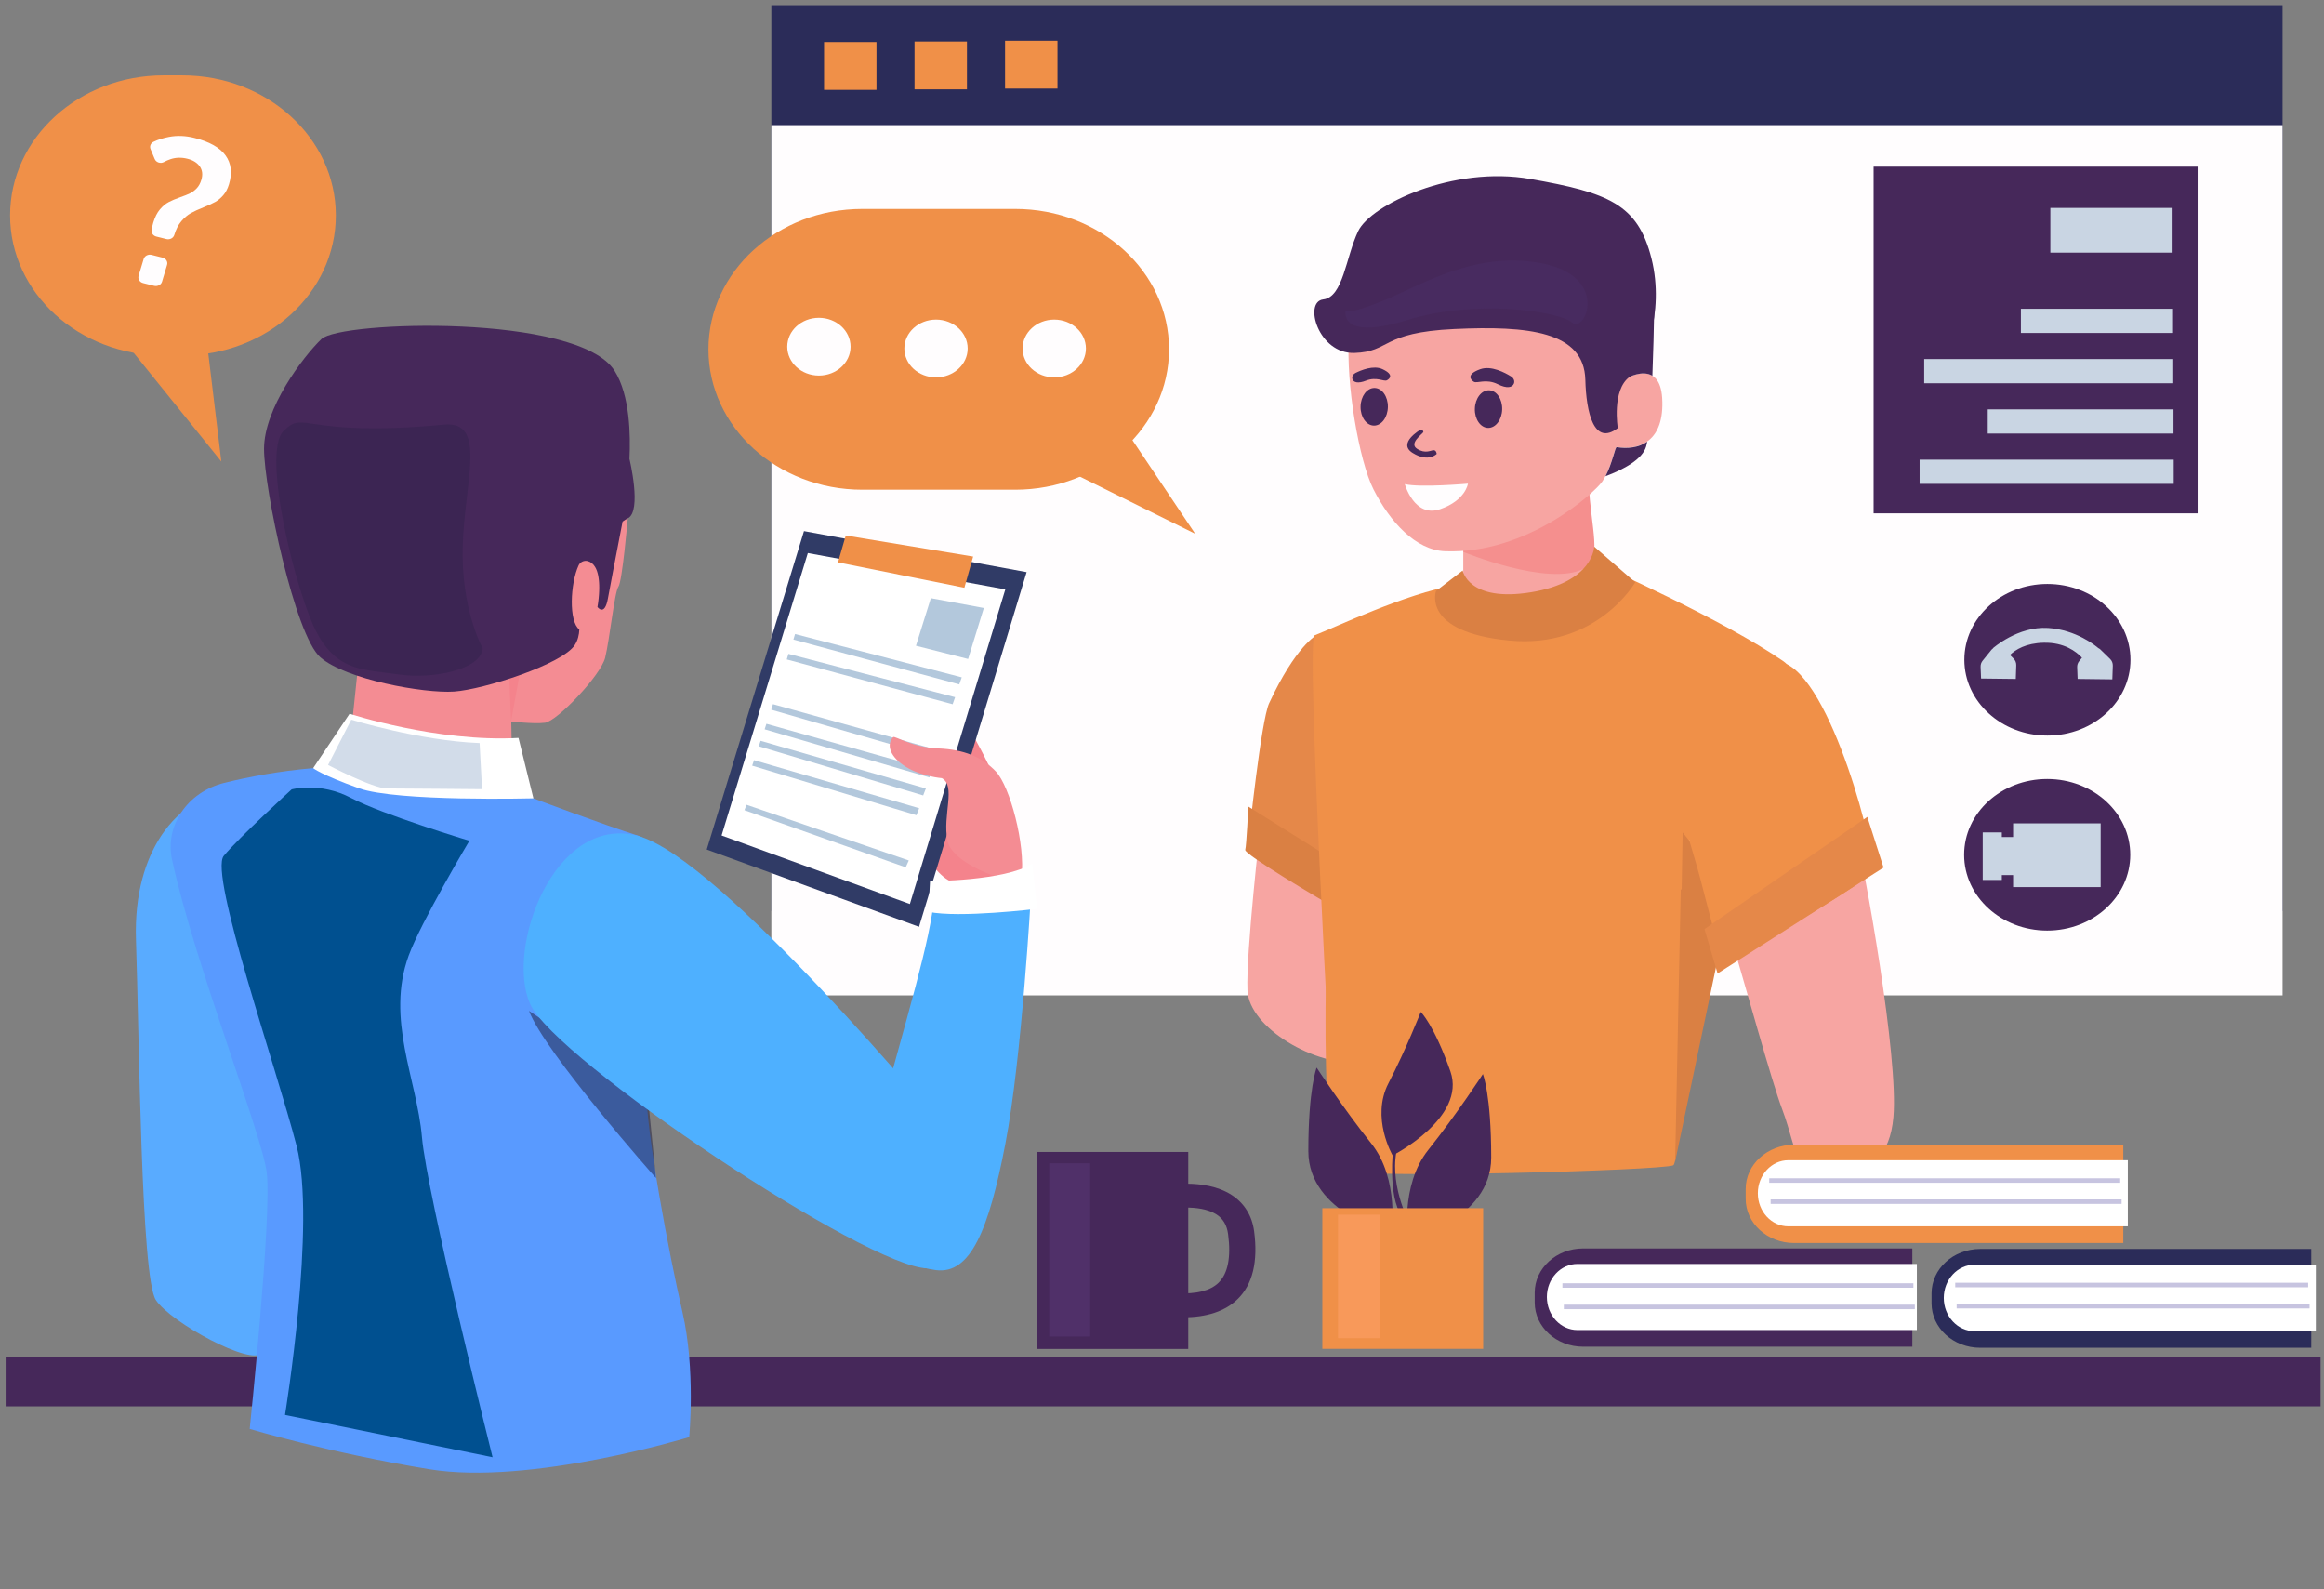 <?xml version="1.0" encoding="UTF-8" standalone="no"?>
<!DOCTYPE svg PUBLIC "-//W3C//DTD SVG 1.1//EN" "http://www.w3.org/Graphics/SVG/1.1/DTD/svg11.dtd">
<svg width="100%" height="100%" viewBox="0 0 1024 700" version="1.1" xmlns="http://www.w3.org/2000/svg" xmlns:xlink="http://www.w3.org/1999/xlink" xml:space="preserve" xmlns:serif="http://www.serif.com/" style="fill-rule:evenodd;clip-rule:evenodd;stroke-linejoin:round;stroke-miterlimit:2;">
    <rect x="0" y="0" width="1024" height="700" fill="#808080" stroke="none"/>
    <g transform="matrix(7.907,0,0,7.907,2.487,2.279)">
        <rect x="0" y="75.333" width="129" height="2.732" style="fill:rgb(70,40,90);fill-rule:nonzero;"/>
    </g>
    <g transform="matrix(7.907,0,0,7.907,2.487,2.279)">
        <rect x="42.669" y="0" width="84.212" height="50.467" style="fill:rgb(43,44,89);fill-rule:nonzero;"/>
    </g>
    <g transform="matrix(7.907,0,0,7.907,2.487,2.279)">
        <rect x="55.693" y="1.983" width="2.921" height="2.664" style="fill:rgb(240,144,72);fill-rule:nonzero;"/>
    </g>
    <g transform="matrix(7.907,0,0,7.907,2.487,2.279)">
        <rect x="50.648" y="2.026" width="2.921" height="2.664" style="fill:rgb(240,144,72);fill-rule:nonzero;"/>
    </g>
    <g transform="matrix(7.907,0,0,7.907,2.487,2.279)">
        <rect x="45.607" y="2.055" width="2.921" height="2.664" style="fill:rgb(240,144,72);fill-rule:nonzero;"/>
    </g>
    <g transform="matrix(7.907,0,0,7.907,2.487,2.279)">
        <rect x="42.669" y="6.683" width="84.212" height="48.485" style="fill:rgb(255,253,254);fill-rule:nonzero;"/>
    </g>
    <g transform="matrix(7.907,0,0,7.907,2.487,2.279)">
        <path d="M82.448,34.044C82.047,33.519 81.417,32.205 81.226,31.799L81.226,26.933L87.988,26.615L87.997,30.287C88.072,30.457 88.271,30.863 88.613,31.317C87.729,31.859 84.35,33.861 82.448,34.044Z" style="fill:rgb(247,165,162);fill-rule:nonzero;"/>
    </g>
    <g transform="matrix(7.907,0,0,7.907,2.487,2.279)">
        <path d="M81.226,27.565L81.227,30.459C81.227,30.459 85.973,32.423 87.955,31.391C88.989,30.853 88.352,29.268 88.21,26.601L81.226,27.565Z" style="fill:rgb(245,143,142);fill-rule:nonzero;"/>
    </g>
    <g transform="matrix(7.907,0,0,7.907,2.487,2.279)">
        <path d="M80.212,30.423C78.572,30.36 77.146,28.788 76.227,26.983C75.417,25.39 74.678,21.065 74.857,18.498C75.189,13.736 77.473,8.931 84.232,10.358C92.351,12.073 91.752,17.844 90.393,20.754C90.393,20.754 92.179,19.74 92.31,21.89C92.458,24.308 91.033,24.821 89.778,24.616C89.669,24.598 89.505,25.753 88.964,26.55C88.57,27.131 84.807,30.599 80.212,30.423Z" style="fill:rgb(247,165,162);fill-rule:nonzero;"/>
    </g>
    <g transform="matrix(7.907,0,0,7.907,2.487,2.279)">
        <path d="M77.969,26.684C77.969,26.684 78.498,28.574 79.931,28.082C81.364,27.59 81.488,26.658 81.488,26.658C81.488,26.658 78.81,26.891 77.969,26.684Z" style="fill:rgb(255,253,254);fill-rule:nonzero;"/>
    </g>
    <g transform="matrix(7.907,0,0,7.907,2.487,2.279)">
        <path d="M81.872,22.489C81.858,23.068 82.187,23.544 82.607,23.553C83.028,23.561 83.38,23.099 83.394,22.52C83.408,21.941 83.079,21.465 82.659,21.456C82.239,21.447 81.886,21.91 81.872,22.489Z" style="fill:rgb(70,40,90);fill-rule:nonzero;"/>
    </g>
    <g transform="matrix(7.907,0,0,7.907,2.487,2.279)">
        <path d="M84.048,21.082C84.105,20.935 84.031,20.773 83.893,20.687C83.557,20.477 82.784,20.064 82.175,20.281C81.373,20.566 81.63,20.87 81.814,20.981C81.998,21.092 82.498,20.791 83.156,21.121C83.649,21.368 83.959,21.311 84.048,21.082Z" style="fill:rgb(70,40,90);fill-rule:nonzero;"/>
    </g>
    <g transform="matrix(7.907,0,0,7.907,2.487,2.279)">
        <path d="M75.503,22.365C75.494,22.944 75.827,23.418 76.247,23.424C76.668,23.429 77.016,22.965 77.026,22.385C77.035,21.806 76.702,21.332 76.282,21.327C75.861,21.321 75.513,21.786 75.503,22.365Z" style="fill:rgb(70,40,90);fill-rule:nonzero;"/>
    </g>
    <g transform="matrix(7.907,0,0,7.907,2.487,2.279)">
        <path d="M75.047,20.82C75.012,20.69 75.09,20.558 75.215,20.494C75.521,20.34 76.219,20.046 76.72,20.277C77.38,20.58 77.133,20.821 76.965,20.902C76.798,20.983 76.398,20.688 75.806,20.92C75.363,21.095 75.102,21.023 75.047,20.82Z" style="fill:rgb(70,40,90);fill-rule:nonzero;"/>
    </g>
    <g transform="matrix(7.907,0,0,7.907,2.487,2.279)">
        <path d="M78.837,23.655C78.837,23.655 77.531,24.406 78.411,24.949C79.291,25.493 79.746,25.001 79.746,25.001C79.746,25.001 79.731,24.794 79.575,24.794C79.419,24.794 79.121,25.014 78.653,24.716C78.184,24.418 78.936,23.901 78.993,23.797C79.05,23.694 78.837,23.655 78.837,23.655Z" style="fill:rgb(70,40,90);fill-rule:nonzero;"/>
    </g>
    <g transform="matrix(7.907,0,0,7.907,2.487,2.279)">
        <path d="M89.836,23.563C89.836,23.563 89.488,21.437 90.496,20.708C91.266,20.151 92.478,17.155 91.713,14.11C90.948,11.065 89.281,10.444 84.97,9.683C80.658,8.922 76.066,11.129 75.371,12.588C74.676,14.047 74.536,16.267 73.424,16.394C72.311,16.521 73.146,19.439 75.162,19.376C77.179,19.312 76.623,18.234 80.726,18.043C84.829,17.853 87.958,18.17 88.028,20.866C88.075,22.71 88.514,24.578 89.836,23.563Z" style="fill:rgb(70,40,90);fill-rule:nonzero;"/>
    </g>
    <g transform="matrix(7.907,0,0,7.907,2.487,2.279)">
        <path d="M90.394,20.755C91.023,19.41 91.488,17.453 91.004,15.568L91.888,15.248C91.888,15.248 91.869,18.07 91.764,20.648C91.196,20.301 90.394,20.755 90.394,20.755Z" style="fill:rgb(70,40,90);fill-rule:nonzero;"/>
    </g>
    <g transform="matrix(7.907,0,0,7.907,2.487,2.279)">
        <path d="M89.779,24.624C90.368,24.72 90.994,24.658 91.478,24.316C91.459,24.418 91.439,24.507 91.418,24.579C91.215,25.3 90.177,25.861 89.15,26.247C89.546,25.491 89.684,24.608 89.779,24.624Z" style="fill:rgb(70,40,90);fill-rule:nonzero;"/>
    </g>
    <g transform="matrix(7.907,0,0,7.907,2.487,2.279)">
        <path d="M74.674,17.017C74.674,17.017 74.257,18.73 78.116,17.54C81.976,16.351 86.565,17.064 87.295,17.683C88.025,18.301 89.382,15.161 85.679,14.4C81.976,13.639 78.898,15.589 76.812,16.446C74.726,17.302 74.674,17.017 74.674,17.017Z" style="fill:rgb(72,43,96);fill-rule:nonzero;"/>
    </g>
    <g transform="matrix(7.907,0,0,7.907,2.487,2.279)">
        <path d="M69.93,45.672C69.93,45.672 69.11,52.818 69.201,54.895C69.292,56.972 72.994,59.153 75.545,58.903C78.095,58.654 74.848,49.161 74.484,47.832C74.119,46.503 73.573,43.678 69.93,45.672Z" style="fill:rgb(247,165,162);fill-rule:nonzero;"/>
    </g>
    <g transform="matrix(7.907,0,0,7.907,2.487,2.279)">
        <path d="M73.04,35.108C73.04,35.108 71.892,35.695 70.408,38.892C69.959,39.86 69.284,46.337 69.284,46.337L76.274,49.826L75.439,44.576L73.04,35.108Z" style="fill:rgb(229,136,73);fill-rule:nonzero;"/>
    </g>
    <g transform="matrix(7.907,0,0,7.907,2.487,2.279)">
        <path d="M73.353,47.22L73.492,49.948C73.492,49.948 69.007,47.315 69.077,47.061C69.146,46.808 69.25,44.651 69.25,44.651L73.353,47.22Z" style="fill:rgb(218,128,67);fill-rule:nonzero;"/>
    </g>
    <g transform="matrix(7.907,0,0,7.907,2.487,2.279)">
        <path d="M93.971,40.467C93.971,40.467 93.554,64.351 92.928,64.637C92.302,64.922 75.612,65.398 74.36,64.922C73.109,64.447 73.526,47.984 74.152,45.13C74.778,42.275 82.393,37.422 82.393,37.422L93.971,40.467Z" style="fill:rgb(240,144,72);fill-rule:nonzero;"/>
    </g>
    <g transform="matrix(7.907,0,0,7.907,2.487,2.279)">
        <path d="M80.716,32.335C80.716,32.335 80.725,34.332 83.761,34.165C86.797,33.999 88.832,31.185 88.832,31.185C88.832,31.185 95.746,34.242 99.086,36.569C101.772,38.44 84.641,45.327 84.641,45.327L73.912,61.309C73.912,61.309 72.446,35.3 72.938,35.11C74.018,34.693 78.105,32.751 80.716,32.335Z" style="fill:rgb(240,144,72);fill-rule:nonzero;"/>
    </g>
    <g transform="matrix(7.907,0,0,7.907,2.487,2.279)">
        <path d="M93.346,49.277L93.033,64.423L96.469,48.085L93.346,49.277Z" style="fill:rgb(218,128,67);fill-rule:nonzero;"/>
    </g>
    <g transform="matrix(7.907,0,0,7.907,2.487,2.279)">
        <path d="M93.451,46.088L93.242,58.204L96.441,49.83L93.451,46.088Z" style="fill:rgb(218,128,67);fill-rule:nonzero;"/>
    </g>
    <g transform="matrix(7.907,0,0,7.907,2.487,2.279)">
        <path d="M88.522,30.165L90.809,32.155C90.809,32.155 88.679,35.874 83.776,35.398C78.874,34.922 79.708,32.639 79.708,32.639L81.194,31.497C81.194,31.497 81.508,33.281 85.002,32.71C88.496,32.139 88.522,30.165 88.522,30.165Z" style="fill:rgb(218,128,67);fill-rule:nonzero;"/>
    </g>
    <g transform="matrix(7.907,0,0,7.907,2.487,2.279)">
        <path d="M102.966,45.527C101.361,46.186 97.768,51.452 96.097,51.794C96.919,54.499 98.397,59.938 99.007,61.539C99.914,63.92 99.734,66.31 102.888,65.134C103.923,64.748 105.005,64.138 105.196,61.947C105.486,58.632 103.647,48.293 102.966,45.527Z" style="fill:rgb(247,165,162);fill-rule:nonzero;"/>
    </g>
    <g transform="matrix(7.907,0,0,7.907,2.487,2.279)">
        <path d="M99.005,36.617C99.005,36.617 97.365,37.821 94.693,39.982C92.022,42.142 93.643,45.645 94.424,48.625C95.426,52.448 95.676,53.447 95.676,53.447C95.676,53.447 103.717,48.965 104.021,48.245C104.325,47.525 101.737,37.393 99.005,36.617Z" style="fill:rgb(240,144,72);fill-rule:nonzero;"/>
    </g>
    <g transform="matrix(7.907,0,0,7.907,2.487,2.279)">
        <path d="M104.647,48.048L95.398,53.948L94.668,51.474L103.743,45.225L104.647,48.048Z" style="fill:rgb(229,136,73);fill-rule:nonzero;"/>
    </g>
    <g transform="matrix(7.907,0,0,7.907,2.487,2.279)">
        <path d="M56.256,26.996L47.737,26.996C43.002,26.996 39.164,23.494 39.164,19.175C39.164,14.855 43.002,11.353 47.737,11.353L56.256,11.353C60.991,11.353 64.83,14.855 64.83,19.175C64.83,23.494 60.991,26.996 56.256,26.996Z" style="fill:rgb(240,144,72);fill-rule:nonzero;"/>
    </g>
    <g transform="matrix(7.907,0,0,7.907,2.487,2.279)">
        <path d="M54.665,23.691L66.287,29.45L62.248,23.425L54.665,23.691Z" style="fill:rgb(240,144,72);fill-rule:nonzero;"/>
    </g>
    <g transform="matrix(7.907,0,0,7.907,2.487,2.279)">
        <path d="M47.083,19.027C47.083,19.915 46.293,20.636 45.319,20.636C44.345,20.636 43.555,19.915 43.555,19.027C43.555,18.138 44.345,17.418 45.319,17.418C46.293,17.418 47.083,18.138 47.083,19.027Z" style="fill:rgb(255,253,254);fill-rule:nonzero;"/>
    </g>
    <g transform="matrix(7.907,0,0,7.907,2.487,2.279)">
        <path d="M53.609,19.127C53.609,20.016 52.819,20.737 51.845,20.737C50.871,20.737 50.081,20.016 50.081,19.127C50.081,18.239 50.871,17.518 51.845,17.518C52.819,17.518 53.609,18.239 53.609,19.127Z" style="fill:rgb(255,253,254);fill-rule:nonzero;"/>
    </g>
    <g transform="matrix(7.907,0,0,7.907,2.487,2.279)">
        <path d="M60.198,19.127C60.198,20.016 59.408,20.737 58.434,20.737C57.46,20.737 56.67,20.016 56.67,19.127C56.67,18.239 57.46,17.518 58.434,17.518C59.408,17.518 60.198,18.239 60.198,19.127Z" style="fill:rgb(255,253,254);fill-rule:nonzero;"/>
    </g>
    <g transform="matrix(7.907,0,0,7.907,2.487,2.279)">
        <rect x="104.092" y="8.996" width="18.055" height="19.316" style="fill:rgb(70,40,90);fill-rule:nonzero;"/>
    </g>
    <g transform="matrix(7.907,0,0,7.907,2.487,2.279)">
        <rect x="113.942" y="11.296" width="6.811" height="2.492" style="fill:rgb(201,213,227);fill-rule:nonzero;"/>
    </g>
    <g transform="matrix(7.907,0,0,7.907,2.487,2.279)">
        <rect x="112.3" y="16.915" width="8.478" height="1.348" style="fill:rgb(201,213,227);fill-rule:nonzero;"/>
    </g>
    <g transform="matrix(7.907,0,0,7.907,2.487,2.279)">
        <rect x="106.912" y="19.717" width="13.877" height="1.348" style="fill:rgb(201,213,227);fill-rule:nonzero;"/>
    </g>
    <g transform="matrix(7.907,0,0,7.907,2.487,2.279)">
        <rect x="110.453" y="22.519" width="10.35" height="1.348" style="fill:rgb(201,213,227);fill-rule:nonzero;"/>
    </g>
    <g transform="matrix(7.907,0,0,7.907,2.487,2.279)">
        <rect x="106.656" y="25.322" width="14.159" height="1.348" style="fill:rgb(201,213,227);fill-rule:nonzero;"/>
    </g>
    <g transform="matrix(7.907,0,0,7.907,2.487,2.279)">
        <path d="M109.137,47.335C109.137,49.667 111.209,51.558 113.766,51.558C116.322,51.558 118.394,49.667 118.394,47.335C118.394,45.003 116.322,43.113 113.766,43.113C111.209,43.113 109.137,45.003 109.137,47.335Z" style="fill:rgb(70,40,90);fill-rule:nonzero;"/>
    </g>
    <g transform="matrix(7.907,0,0,7.907,2.487,2.279)">
        <rect x="111.866" y="45.585" width="4.879" height="3.55" style="fill:rgb(201,213,227);fill-rule:nonzero;"/>
    </g>
    <g transform="matrix(7.907,0,0,7.907,2.487,2.279)">
        <rect x="110.689" y="46.346" width="2.914" height="2.121" style="fill:rgb(201,213,227);fill-rule:nonzero;"/>
    </g>
    <g transform="matrix(7.907,0,0,7.907,2.487,2.279)">
        <rect x="110.173" y="46.088" width="1.065" height="2.649" style="fill:rgb(201,213,227);fill-rule:nonzero;"/>
    </g>
    <g transform="matrix(7.907,0,0,7.907,2.487,2.279)">
        <path d="M109.149,36.471C109.149,38.803 111.221,40.693 113.777,40.693C116.334,40.693 118.406,38.803 118.406,36.471C118.406,34.139 116.334,32.248 113.777,32.248C111.221,32.248 109.149,34.139 109.149,36.471Z" style="fill:rgb(70,40,90);fill-rule:nonzero;"/>
    </g>
    <g transform="matrix(7.907,0,0,7.907,2.487,2.279)">
        <path d="M110.165,36.527L110.666,35.907C110.689,35.879 110.719,35.863 110.745,35.842L110.737,35.832C110.737,35.832 112.127,34.593 113.81,34.698C115.388,34.796 116.479,35.704 116.613,35.82C116.649,35.84 116.687,35.857 116.719,35.888L117.272,36.427C117.372,36.524 117.426,36.661 117.421,36.804L117.395,37.562L115.461,37.538L115.436,36.888C115.43,36.765 115.47,36.644 115.546,36.55L115.703,36.356C115.38,36.011 114.713,35.498 113.577,35.522C112.577,35.542 112.001,35.907 111.688,36.205L111.892,36.404C111.991,36.5 112.046,36.638 112.041,36.781L112.015,37.538L110.081,37.515L110.055,36.865C110.05,36.742 110.09,36.621 110.165,36.527Z" style="fill:rgb(201,213,227);fill-rule:nonzero;"/>
    </g>
    <g transform="matrix(7.907,0,0,7.907,2.487,2.279)">
        <path d="M9.845,19.515L8.802,19.515C4.078,19.515 0.248,16.021 0.248,11.712C0.248,7.402 4.078,3.909 8.802,3.909L9.845,3.909C14.569,3.909 18.399,7.402 18.399,11.712C18.399,16.021 14.569,19.515 9.845,19.515Z" style="fill:rgb(240,144,72);fill-rule:nonzero;"/>
    </g>
    <g transform="matrix(7.907,0,0,7.907,2.487,2.279)">
        <path d="M4.183,15.707L12.019,25.427L11.171,18.407L4.183,15.707Z" style="fill:rgb(240,144,72);fill-rule:nonzero;"/>
    </g>
    <g transform="matrix(7.907,0,0,7.907,2.487,2.279)">
        <path d="M8.133,13.913L8.745,14.066C8.936,14.114 9.049,14.294 8.996,14.469L8.714,15.407C8.662,15.581 8.464,15.684 8.273,15.636L7.661,15.483C7.469,15.435 7.357,15.255 7.409,15.08L7.691,14.142C7.744,13.968 7.941,13.865 8.133,13.913ZM8.227,12.113C8.319,11.807 8.442,11.563 8.596,11.381C8.75,11.198 8.914,11.062 9.086,10.971C9.258,10.88 9.474,10.789 9.732,10.699C9.954,10.623 10.133,10.551 10.269,10.485C10.405,10.419 10.53,10.326 10.645,10.205C10.76,10.085 10.846,9.928 10.904,9.735C10.992,9.443 10.964,9.194 10.82,8.986C10.675,8.778 10.445,8.634 10.129,8.555C9.798,8.472 9.485,8.48 9.191,8.578C9.056,8.623 8.934,8.676 8.823,8.738C8.634,8.844 8.386,8.762 8.307,8.573L8.075,8.018C8.012,7.867 8.076,7.693 8.232,7.616C8.484,7.493 8.774,7.401 9.104,7.339C9.556,7.253 10.027,7.272 10.516,7.394C11.355,7.605 11.934,7.93 12.253,8.37C12.572,8.811 12.636,9.345 12.447,9.974C12.371,10.227 12.264,10.433 12.124,10.593C11.985,10.752 11.834,10.877 11.671,10.966C11.507,11.056 11.293,11.154 11.029,11.262C10.742,11.375 10.506,11.484 10.319,11.588C10.133,11.693 9.956,11.843 9.789,12.039C9.623,12.235 9.492,12.489 9.398,12.802C9.346,12.977 9.148,13.079 8.957,13.031L8.397,12.891C8.225,12.848 8.111,12.695 8.135,12.534C8.158,12.38 8.189,12.239 8.227,12.113Z" style="fill:rgb(255,253,254);fill-rule:nonzero;"/>
    </g>
    <g transform="matrix(7.907,0,0,7.907,2.487,2.279)">
        <path d="M34.669,28.586C34.669,28.586 34.361,32.121 34.146,32.402C33.931,32.682 33.653,35.376 33.407,36.358C33.161,37.34 30.731,39.894 30.055,39.978C29.378,40.062 28.055,39.894 28.055,39.894L27.809,35.601C27.809,35.601 32.761,27.884 33.623,27.688C34.484,27.491 34.669,28.586 34.669,28.586Z" style="fill:rgb(244,140,147);fill-rule:nonzero;"/>
    </g>
    <g transform="matrix(7.907,0,0,7.907,2.487,2.279)">
        <path d="M28.116,36.737L28.209,41.704L19.212,40.904L19.811,35.18L28.116,36.737Z" style="fill:rgb(244,140,147);fill-rule:nonzero;"/>
    </g>
    <g transform="matrix(7.907,0,0,7.907,2.487,2.279)">
        <path d="M28.057,37.445L28.165,39.9L28.657,37.192L28.057,37.445Z" style="fill:rgb(244,131,140);fill-rule:nonzero;"/>
    </g>
    <g transform="matrix(7.907,0,0,7.907,2.487,2.279)">
        <path d="M17.598,18.6C18.644,17.59 31.901,17.169 33.931,20.368C34.8,21.736 34.823,23.987 34.762,25.278C34.762,25.278 35.469,28.196 34.67,28.589C34.578,28.634 34.48,28.697 34.379,28.771C34.235,29.51 34.038,30.529 33.87,31.411C33.735,32.116 33.619,32.734 33.562,33.051C33.378,34.089 32.978,33.528 32.978,33.528C32.978,33.528 32.979,33.52 32.982,33.507C32.986,33.484 32.993,33.444 33.001,33.389C33.001,33.388 33.001,33.387 33.002,33.386C33.004,33.371 33.007,33.354 33.009,33.337C33.01,33.333 33.01,33.33 33.011,33.326C33.013,33.309 33.016,33.29 33.018,33.271C33.019,33.267 33.019,33.264 33.02,33.26C33.022,33.241 33.025,33.222 33.027,33.202C33.028,33.196 33.029,33.19 33.03,33.183C33.032,33.164 33.034,33.143 33.036,33.122C33.037,33.115 33.038,33.109 33.039,33.102C33.041,33.081 33.043,33.059 33.046,33.036C33.047,33.029 33.047,33.021 33.048,33.014C33.05,32.991 33.052,32.967 33.054,32.943C33.055,32.936 33.056,32.929 33.056,32.921C33.058,32.896 33.06,32.871 33.062,32.845C33.063,32.838 33.063,32.831 33.064,32.824C33.065,32.798 33.067,32.771 33.068,32.745C33.069,32.737 33.069,32.729 33.069,32.721C33.071,32.694 33.072,32.667 33.073,32.64C33.073,32.632 33.074,32.624 33.074,32.617C33.075,32.589 33.076,32.561 33.076,32.533C33.076,32.525 33.076,32.517 33.076,32.509C33.077,32.48 33.077,32.452 33.077,32.423C33.077,32.415 33.077,32.408 33.076,32.4C33.076,32.371 33.076,32.342 33.075,32.312C33.075,32.305 33.074,32.297 33.074,32.289C33.073,32.26 33.072,32.231 33.07,32.202C33.07,32.194 33.069,32.187 33.069,32.179C33.067,32.149 33.065,32.12 33.062,32.09C33.062,32.083 33.061,32.076 33.06,32.069C33.058,32.039 33.054,32.01 33.051,31.981C33.05,31.974 33.049,31.967 33.048,31.96C33.044,31.93 33.04,31.901 33.036,31.872C33.035,31.866 33.033,31.86 33.032,31.854C33.028,31.824 33.022,31.795 33.016,31.767C33.015,31.761 33.014,31.755 33.013,31.749C33.007,31.721 33,31.692 32.993,31.664C32.991,31.659 32.99,31.654 32.988,31.648C32.981,31.62 32.973,31.592 32.964,31.565C32.963,31.561 32.961,31.557 32.96,31.552C32.951,31.525 32.941,31.497 32.931,31.471C32.929,31.467 32.928,31.464 32.926,31.46C32.915,31.434 32.904,31.408 32.892,31.382C32.89,31.38 32.889,31.377 32.888,31.375C32.875,31.349 32.861,31.324 32.847,31.3C32.846,31.298 32.845,31.297 32.845,31.296C32.75,31.14 32.62,31.023 32.444,30.973C32.234,30.913 32.011,31.027 31.927,31.212C31.456,32.243 31.375,34.342 31.968,34.783C31.955,35.085 31.889,35.375 31.717,35.646C31.04,36.713 26.641,38.13 24.98,38.242C23.319,38.354 18.951,37.568 17.536,36.334C16.121,35.099 14.399,26.962 14.399,24.717C14.399,22.472 16.552,19.61 17.598,18.6Z" style="fill:rgb(70,40,90);fill-rule:nonzero;"/>
    </g>
    <g transform="matrix(7.907,0,0,7.907,2.487,2.279)">
        <path d="M26.581,35.829C26.581,35.829 25.35,33.64 25.473,30.049C25.596,26.457 26.827,23.146 24.427,23.37C16.494,24.113 16.707,22.501 15.476,23.735C14.246,24.97 16.199,32.883 17.368,35.015C18.537,37.148 19.998,37.008 21.905,37.288C23.812,37.569 26.519,37.008 26.581,35.829Z" style="fill:rgb(60,37,83);fill-rule:nonzero;"/>
    </g>
    <g transform="matrix(7.907,0,0,7.907,2.487,2.279)">
        <path d="M55.373,43.635C55.373,43.635 53.997,40.373 52.643,38.83C51.29,37.286 49.837,44.561 49.837,44.561C49.837,44.561 51.498,48.749 52.943,48.889C53.369,48.93 55.548,48.998 55.919,48.447C56.809,47.129 55.439,44.229 55.373,43.635Z" style="fill:rgb(244,131,140);fill-rule:nonzero;"/>
    </g>
    <g transform="matrix(7.907,0,0,7.907,2.487,2.279)">
        <path d="M56.894,31.588L50.898,51.349L39.069,47.043L44.487,29.302L56.894,31.588Z" style="fill:rgb(48,59,102);fill-rule:nonzero;"/>
    </g>
    <g transform="matrix(7.907,0,0,7.907,2.487,2.279)">
        <path d="M55.707,32.551L50.388,50.078L39.896,46.259L44.702,30.524L55.707,32.551Z" style="fill:white;fill-rule:nonzero;"/>
    </g>
    <g transform="matrix(7.907,0,0,7.907,2.487,2.279)">
        <path d="M53.914,30.719L53.426,32.459L46.383,31.043L46.816,29.547L53.914,30.719Z" style="fill:rgb(240,144,72);fill-rule:nonzero;"/>
    </g>
    <g transform="matrix(7.907,0,0,7.907,2.487,2.279)">
        <path d="M54.51,33.586L53.633,36.427L50.727,35.69L51.557,33.039L54.51,33.586Z" style="fill:rgb(179,200,220);fill-rule:nonzero;"/>
    </g>
    <g transform="matrix(7.907,0,0,7.907,2.487,2.279)">
        <path d="M53.279,37.449L43.99,35.036L43.898,35.345L53.141,37.842L53.279,37.449Z" style="fill:rgb(179,200,220);fill-rule:nonzero;"/>
    </g>
    <g transform="matrix(7.907,0,0,7.907,2.487,2.279)">
        <path d="M52.909,38.556L43.62,36.143L43.527,36.452L52.771,38.949L52.909,38.556Z" style="fill:rgb(179,200,220);fill-rule:nonzero;"/>
    </g>
    <g transform="matrix(7.907,0,0,7.907,2.487,2.279)">
        <path d="M51.998,41.518L42.76,38.945L42.661,39.252L51.851,41.908L51.998,41.518Z" style="fill:rgb(179,200,220);fill-rule:nonzero;"/>
    </g>
    <g transform="matrix(7.907,0,0,7.907,2.487,2.279)">
        <path d="M51.624,42.633L42.394,40.037L42.295,40.344L51.476,43.024L51.624,42.633Z" style="fill:rgb(179,200,220);fill-rule:nonzero;"/>
    </g>
    <g transform="matrix(7.907,0,0,7.907,2.487,2.279)">
        <path d="M51.28,43.64L42.07,40.986L41.968,41.292L51.129,44.029L51.28,43.64Z" style="fill:rgb(179,200,220);fill-rule:nonzero;"/>
    </g>
    <g transform="matrix(7.907,0,0,7.907,2.487,2.279)">
        <path d="M50.906,44.742L41.704,42.064L41.601,42.37L50.754,45.131L50.906,44.742Z" style="fill:rgb(179,200,220);fill-rule:nonzero;"/>
    </g>
    <g transform="matrix(7.907,0,0,7.907,2.487,2.279)">
        <path d="M50.328,47.653L41.288,44.55L41.168,44.85L50.155,48.034L50.328,47.653Z" style="fill:rgb(179,200,220);fill-rule:nonzero;"/>
    </g>
    <g transform="matrix(7.907,0,0,7.907,2.487,2.279)">
        <path d="M52.172,43.066C52.172,43.066 51.033,42.974 50.172,42.441C49.311,41.908 49.042,41.221 49.457,40.779C49.542,40.688 50.511,41.354 51.957,41.41C53.402,41.466 54.417,41.887 55.186,42.701C55.955,43.514 56.84,46.756 56.609,48.607C56.535,49.204 52.756,47.976 52.48,46.545C52.202,45.114 52.972,43.514 52.172,43.066Z" style="fill:rgb(244,140,147);fill-rule:nonzero;"/>
    </g>
    <g transform="matrix(7.907,0,0,7.907,2.487,2.279)">
        <path d="M9.97,44.866C9.97,44.866 7.079,46.718 7.263,52.106C7.448,57.493 7.54,70.878 8.37,72.14C9.201,73.403 13.723,75.844 14.276,75.087C14.83,74.329 15.384,54.463 15.384,54.463L9.97,44.866Z" style="fill:rgb(89,171,255);fill-rule:nonzero;"/>
    </g>
    <g transform="matrix(7.907,0,0,7.907,2.487,2.279)">
        <path d="M29.41,44.191C29.41,44.191 33.194,45.622 35.316,46.295C37.439,46.969 35.685,57.491 35.685,60.185C35.685,62.879 36.977,69.614 37.715,72.812C38.454,76.011 38.091,79.779 38.091,79.779C38.091,79.779 29.225,82.493 23.597,81.567C17.968,80.641 13.6,79.322 13.6,79.322C13.6,79.322 14.83,67.593 14.553,65.068C14.33,63.029 10.5,53.314 9.273,47.606C8.863,45.702 10.133,43.837 12.186,43.328C13.52,42.997 15.206,42.673 17.137,42.507C22.028,42.086 29.41,44.191 29.41,44.191Z" style="fill:rgb(89,154,255);fill-rule:nonzero;"/>
    </g>
    <g transform="matrix(7.907,0,0,7.907,2.487,2.279)">
        <path d="M25.842,46.554C25.842,46.554 21.013,45.102 19.26,44.176C17.506,43.25 15.937,43.692 15.937,43.692C15.937,43.692 12.985,46.386 12.154,47.396C11.323,48.406 15.107,59.266 16.214,63.559C17.322,67.852 15.568,78.543 15.568,78.543L27.134,80.9C27.134,80.9 23.474,66.253 23.197,63.054C22.92,59.855 21.167,56.488 22.458,52.952C23.14,51.088 25.842,46.554 25.842,46.554Z" style="fill:rgb(0,80,144);fill-rule:nonzero;"/>
    </g>
    <g transform="matrix(7.907,0,0,7.907,2.487,2.279)">
        <path d="M29.164,56.032L35.747,60.41L36.239,65.348C36.239,65.348 30.025,58.333 29.164,56.032Z" style="fill:rgb(31,28,60);fill-opacity:0.5;fill-rule:nonzero;"/>
    </g>
    <g transform="matrix(7.907,0,0,7.907,2.487,2.279)">
        <path d="M57.141,49.457C57.141,49.457 56.634,58.632 55.711,63.431C54.788,68.229 53.773,70.726 51.836,70.474C49.897,70.221 46.898,68.65 48.559,62.505C50.22,56.359 51.558,52.024 51.743,49.667C51.743,49.667 55.573,48.657 57.141,49.457Z" style="fill:rgb(78,176,255);fill-rule:nonzero;"/>
    </g>
    <g transform="matrix(7.907,0,0,7.907,2.487,2.279)">
        <path d="M52.295,62.545C52.295,62.545 39.806,47.449 35.192,46.27C30.578,45.092 27.84,52.528 29.225,55.643C30.609,58.757 48.05,70.374 51.372,70.374C51.372,70.374 55.709,67.26 52.295,62.545Z" style="fill:rgb(78,176,255);fill-rule:nonzero;"/>
    </g>
    <g transform="matrix(7.907,0,0,7.907,2.487,2.279)">
        <path d="M57.21,47.827L57.479,50.345C57.479,50.345 53.134,50.875 51.42,50.513L51.512,48.801C51.512,48.801 55.673,48.809 57.21,47.827Z" style="fill:white;fill-rule:nonzero;"/>
    </g>
    <g transform="matrix(7.907,0,0,7.907,2.487,2.279)">
        <path d="M28.579,40.824L29.409,44.191C29.409,44.191 21.812,44.388 19.689,43.63C17.567,42.872 17.136,42.508 17.136,42.508L19.166,39.477C19.166,39.477 24.057,41.077 28.579,40.824Z" style="fill:white;fill-rule:nonzero;"/>
    </g>
    <g transform="matrix(7.907,0,0,7.907,2.487,2.279)">
        <path d="M26.411,41.112L26.549,43.68C26.549,43.68 22.027,43.638 21.243,43.638C20.458,43.638 17.967,42.333 17.967,42.333L19.259,39.808C19.259,39.808 23.089,40.986 26.411,41.112Z" style="fill:rgb(210,220,233);fill-rule:nonzero;"/>
    </g>
    <g transform="matrix(7.907,0,0,7.907,2.487,2.279)">
        <path d="M128.48,74.802L110.033,74.802C108.535,74.802 107.322,73.694 107.322,72.328L107.322,71.77C107.322,70.404 108.535,69.297 110.033,69.297L128.48,69.297L128.48,74.802Z" style="fill:rgb(43,44,89);fill-rule:nonzero;"/>
    </g>
    <g transform="matrix(7.907,0,0,7.907,2.487,2.279)">
        <path d="M109.718,70.173C108.771,70.173 108.003,71.002 108.003,72.025C108.003,73.048 108.771,73.878 109.718,73.878L128.735,73.878L128.735,70.173L109.718,70.173Z" style="fill:white;fill-rule:nonzero;"/>
    </g>
    <g transform="matrix(7.907,0,0,7.907,2.487,2.279)">
        <rect x="108.641" y="71.179" width="19.666" height="0.253" style="fill:rgb(199,196,224);fill-rule:nonzero;"/>
    </g>
    <g transform="matrix(7.907,0,0,7.907,2.487,2.279)">
        <rect x="108.72" y="72.358" width="19.666" height="0.253" style="fill:rgb(199,196,224);fill-rule:nonzero;"/>
    </g>
    <g transform="matrix(7.907,0,0,7.907,2.487,2.279)">
        <path d="M118.006,68.966L99.663,68.966C98.172,68.966 96.964,67.863 96.964,66.504L96.964,65.953C96.964,64.593 98.172,63.491 99.663,63.491L118.006,63.491L118.006,68.966Z" style="fill:rgb(240,144,72);fill-rule:nonzero;"/>
    </g>
    <g transform="matrix(7.907,0,0,7.907,2.487,2.279)">
        <path d="M99.346,64.353C98.404,64.353 97.641,65.178 97.641,66.195C97.641,67.212 98.404,68.037 99.346,68.037L118.259,68.037L118.259,64.353L99.346,64.353Z" style="fill:white;fill-rule:nonzero;"/>
    </g>
    <g transform="matrix(7.907,0,0,7.907,2.487,2.279)">
        <rect x="98.275" y="65.359" width="19.559" height="0.251" style="fill:rgb(199,196,224);fill-rule:nonzero;"/>
    </g>
    <g transform="matrix(7.907,0,0,7.907,2.487,2.279)">
        <rect x="98.354" y="66.537" width="19.559" height="0.25" style="fill:rgb(199,196,224);fill-rule:nonzero;"/>
    </g>
    <g transform="matrix(7.907,0,0,7.907,2.487,2.279)">
        <path d="M106.25,74.743L87.907,74.743C86.416,74.743 85.207,73.641 85.207,72.281L85.207,71.73C85.207,70.37 86.416,69.268 87.907,69.268L106.25,69.268L106.25,74.743Z" style="fill:rgb(70,40,90);fill-rule:nonzero;"/>
    </g>
    <g transform="matrix(7.907,0,0,7.907,2.487,2.279)">
        <path d="M87.59,70.13C86.649,70.13 85.885,70.955 85.885,71.972C85.885,72.99 86.649,73.814 87.59,73.814L106.503,73.814L106.503,70.13L87.59,70.13Z" style="fill:white;fill-rule:nonzero;"/>
    </g>
    <g transform="matrix(7.907,0,0,7.907,2.487,2.279)">
        <rect x="86.751" y="71.208" width="19.559" height="0.25" style="fill:rgb(199,196,224);fill-rule:nonzero;"/>
    </g>
    <g transform="matrix(7.907,0,0,7.907,2.487,2.279)">
        <rect x="86.83" y="72.401" width="19.559" height="0.251" style="fill:rgb(199,196,224);fill-rule:nonzero;"/>
    </g>
    <g transform="matrix(7.907,0,0,7.907,2.487,2.279)">
        <rect x="57.493" y="63.893" width="8.409" height="10.975" style="fill:rgb(70,40,90);fill-rule:nonzero;"/>
    </g>
    <g transform="matrix(7.907,0,0,7.907,2.487,2.279)">
        <rect x="58.155" y="64.525" width="2.28" height="9.648" style="fill:rgb(80,48,105);fill-rule:nonzero;"/>
    </g>
    <g transform="matrix(7.907,0,0,7.907,2.487,2.279)">
        <path d="M65.619,73.105C65.485,73.105 65.348,73.101 65.207,73.095L65.287,71.764C66.361,71.819 67.134,71.621 67.586,71.182C68.113,70.667 68.293,69.754 68.121,68.466C68.055,67.969 67.843,67.611 67.473,67.373C66.496,66.745 64.747,67.081 64.73,67.084L64.409,65.785C64.506,65.765 66.797,65.308 68.314,66.285C69.02,66.739 69.455,67.437 69.571,68.305C69.798,70.002 69.488,71.276 68.652,72.092C67.962,72.765 66.942,73.105 65.619,73.105Z" style="fill:rgb(70,40,90);fill-rule:nonzero;"/>
    </g>
    <g transform="matrix(7.907,0,0,7.907,2.487,2.279)">
        <path d="M77.226,68.432C77.226,68.432 72.593,67.345 72.593,63.843C72.593,60.341 73.056,59.194 73.056,59.194C73.056,59.194 74.512,61.428 76.101,63.421C77.689,65.413 77.226,68.432 77.226,68.432Z" style="fill:rgb(70,40,90);fill-rule:nonzero;"/>
    </g>
    <g transform="matrix(7.907,0,0,7.907,2.487,2.279)">
        <path d="M78.15,68.792C78.15,68.792 82.783,67.705 82.783,64.203C82.783,60.701 82.32,59.553 82.32,59.553C82.32,59.553 80.864,61.787 79.275,63.78C77.686,65.773 78.15,68.792 78.15,68.792Z" style="fill:rgb(70,40,90);fill-rule:nonzero;"/>
    </g>
    <g transform="matrix(7.907,0,0,7.907,2.487,2.279)">
        <path d="M77.29,64.087C77.29,64.087 81.419,61.992 80.509,59.401C79.598,56.81 78.858,56.09 78.858,56.09C78.858,56.09 78.052,58.148 77.058,60.065C76.063,61.982 77.29,64.087 77.29,64.087Z" style="fill:rgb(70,40,90);fill-rule:nonzero;"/>
    </g>
    <g transform="matrix(7.907,0,0,7.907,2.487,2.279)">
        <path d="M77.29,64.081C77.29,64.081 77.001,67.261 78.208,67.799C78.208,67.799 77.001,65.571 77.59,63.497C78.18,61.423 77.242,62.95 77.29,64.081Z" style="fill:rgb(70,40,90);fill-rule:nonzero;"/>
    </g>
    <g transform="matrix(7.907,0,0,7.907,2.487,2.279)">
        <rect x="73.373" y="67.026" width="8.963" height="7.836" style="fill:rgb(240,144,72);fill-rule:nonzero;"/>
    </g>
    <g transform="matrix(7.907,0,0,7.907,2.487,2.279)">
        <rect x="74.247" y="67.385" width="2.337" height="6.881" style="fill:rgb(248,153,90);fill-rule:nonzero;"/>
    </g>
</svg>
